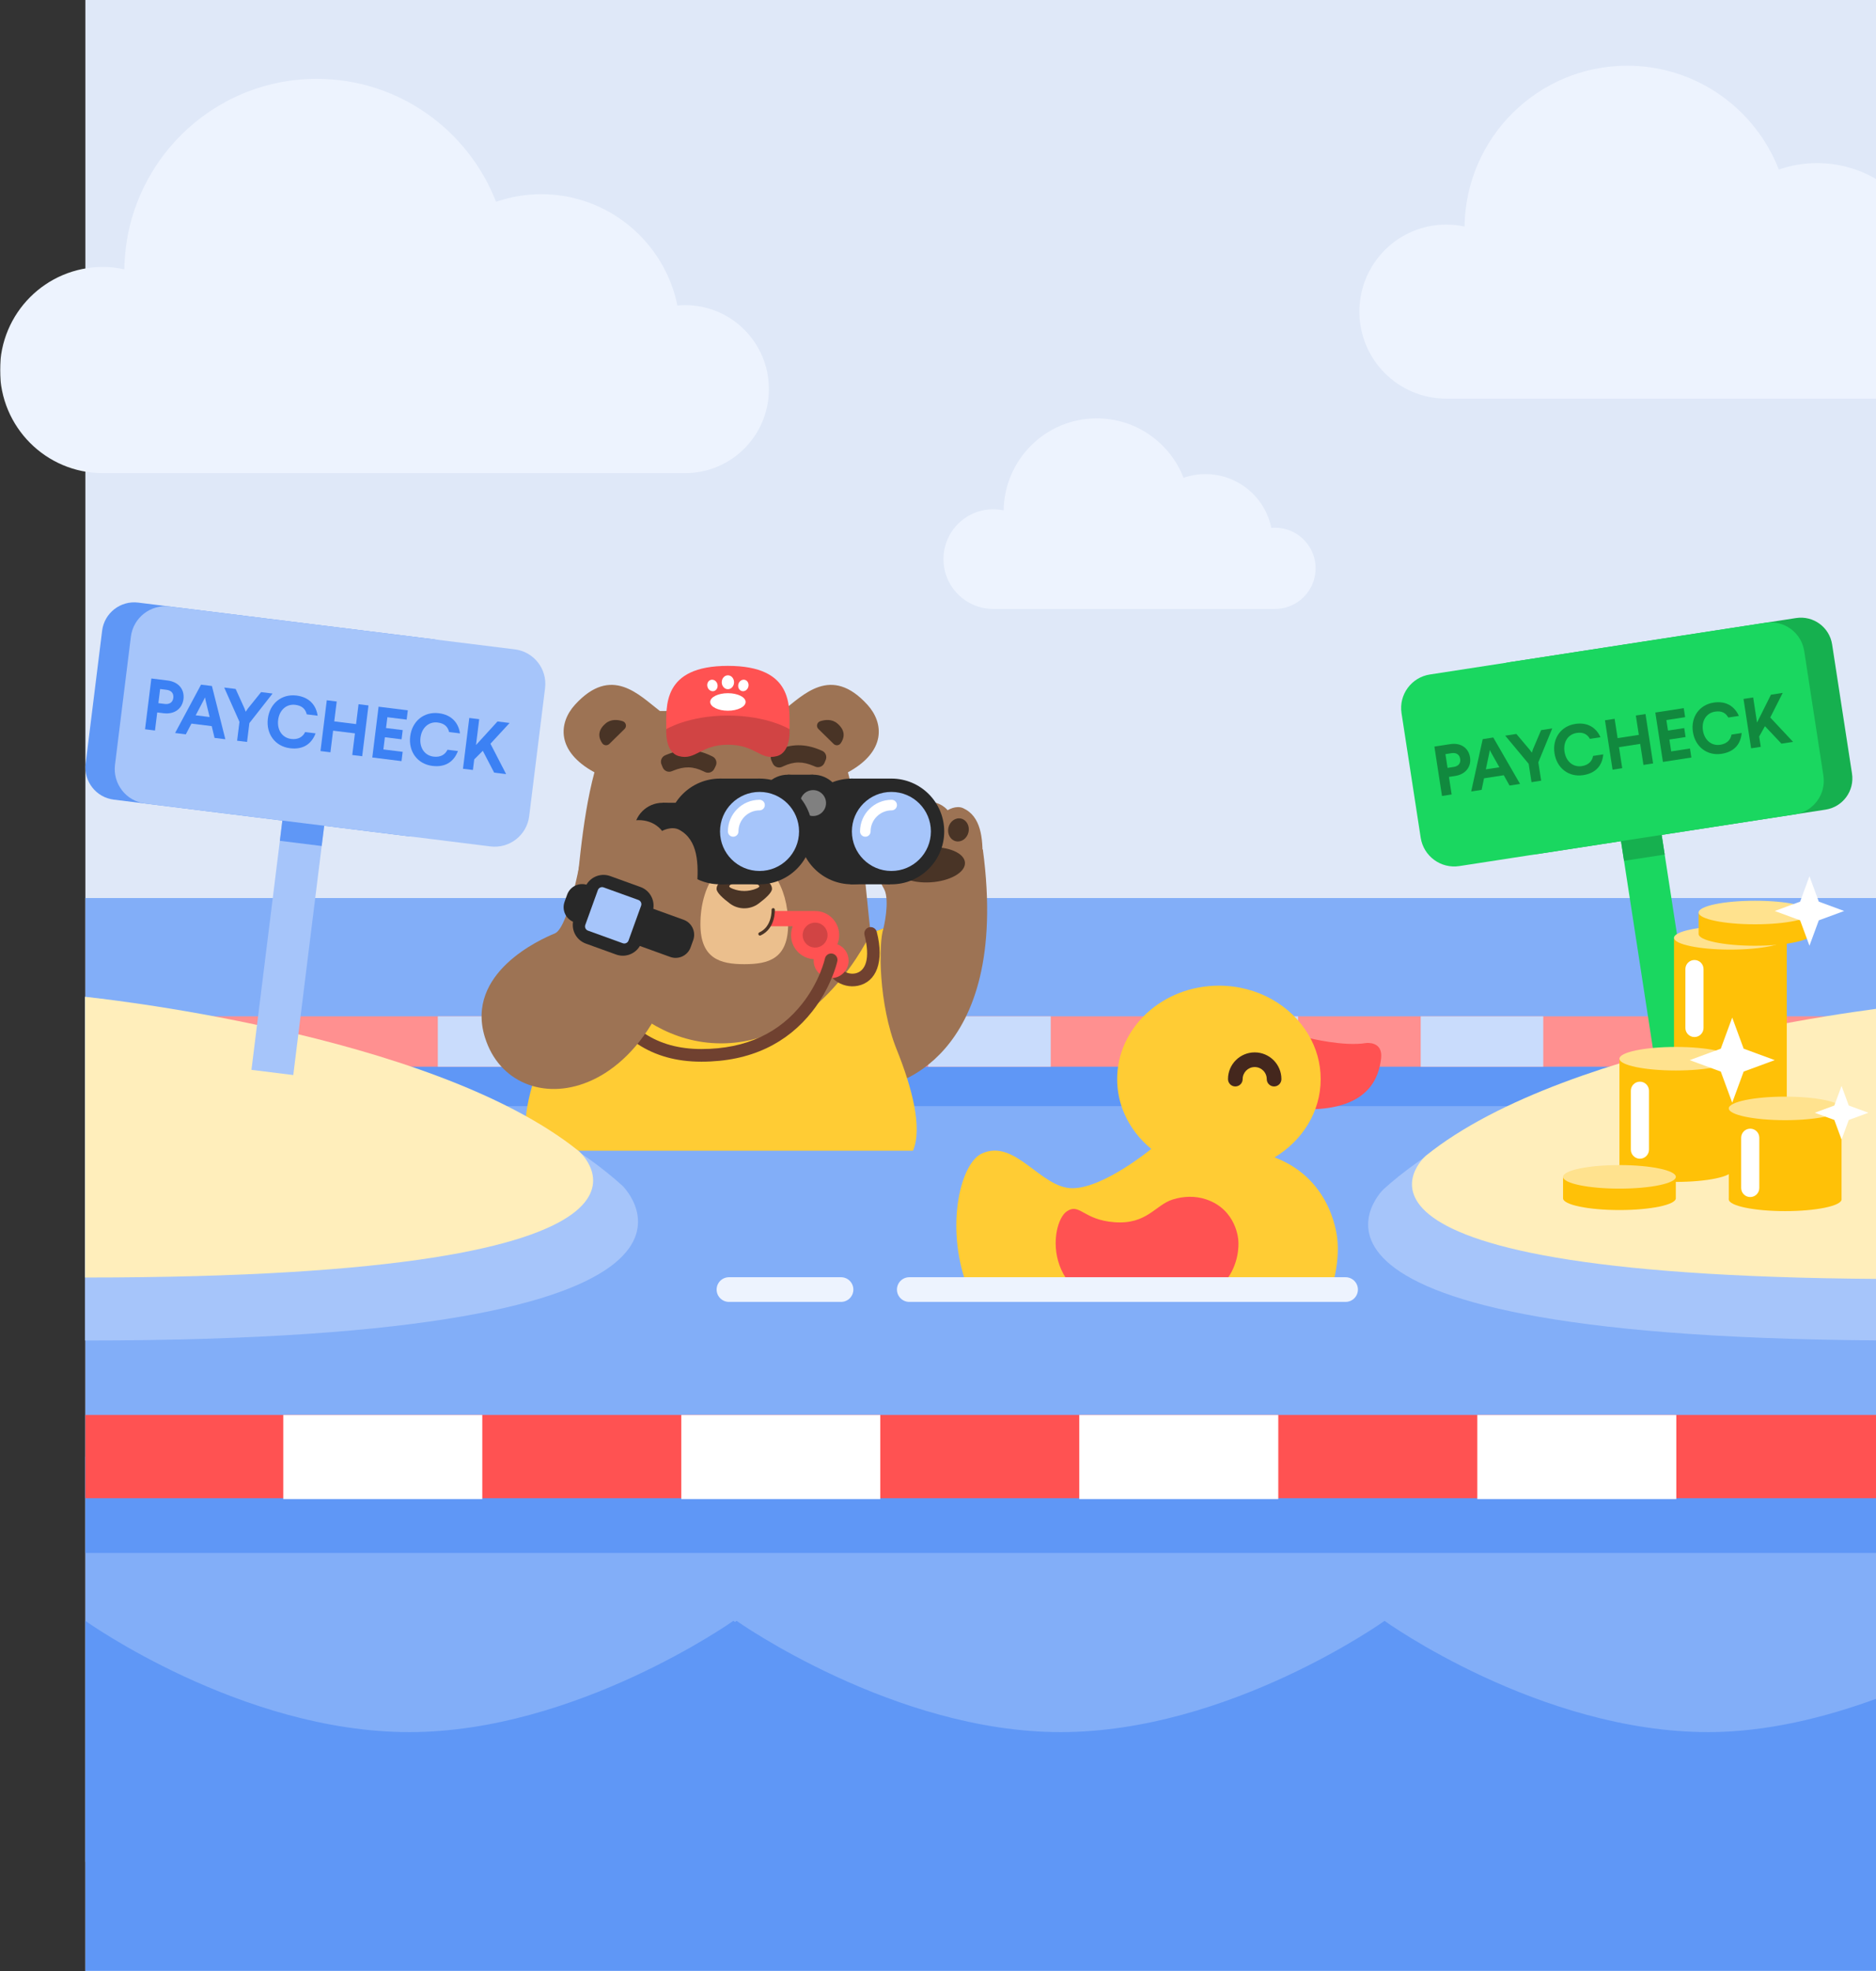 <svg width="857" height="900" viewBox="0 0 857 900" fill="none" xmlns="http://www.w3.org/2000/svg">
<rect x="0" y="0" width="857" height="900" fill="#333333" stroke="none"/>
<rect x="39" width="818" height="900" fill="#DFE8F8"/>
<mask id="mask0" mask-type="alpha" maskUnits="userSpaceOnUse" x="0" y="0" width="861" height="900">
<rect width="861" height="900" fill="#C4C4C4"/>
</mask>
<g mask="url(#mask0)">
<path d="M39 850H859V410H39V850Z" fill="#82AEF8"/>
<path d="M39 709H857V665H39V709Z" fill="#5F97F6"/>
<path d="M39 684H857V646H39V684Z" fill="#FF5252"/>
<path d="M129.409 684.394H220.32V646H129.409V684.394Z" fill="white"/>
<path d="M311.224 684.394H402.135V646H311.224V684.394Z" fill="white"/>
<path d="M493.042 684.394H583.952V646H493.042V684.394Z" fill="white"/>
<path d="M674.861 684.394H765.77V646H674.861V684.394Z" fill="white"/>
<path d="M73 505H858V478H73V505Z" fill="#5F97F6"/>
<path d="M86 487H852V464H86V487Z" fill="#FF9090"/>
<path d="M200 487H256V464H200V487Z" fill="#C9DCFC"/>
<path d="M312.07 468.38H368.184V450H312.07V468.38Z" fill="#C9DCFC"/>
<path d="M424 487H480V464H424V487Z" fill="#C9DCFC"/>
<path d="M537 487H593V464H537V487Z" fill="#C9DCFC"/>
<path d="M649 487H705V464H649V487Z" fill="#C9DCFC"/>
<path d="M313.01 139.312C311.815 139.312 310.632 139.374 309.466 139.481C303.536 110.481 277.945 88.663 247.266 88.663C240.026 88.663 233.085 89.894 226.604 92.13C213.824 59.284 181.983 36 144.7 36C96.546 36 57.456 74.822 56.811 122.951C53.624 122.263 50.318 121.896 46.926 121.896C21.007 121.896 0 142.961 0 168.946C0 194.932 21.007 216 46.926 216H313.01C334.128 216 351.25 198.831 351.25 177.656C351.25 156.476 334.128 139.312 313.01 139.312Z" fill="#EDF3FE"/>
<path d="M582.493 240.934C581.914 240.934 581.342 240.964 580.777 241.016C577.907 226.999 565.522 216.454 550.673 216.454C547.169 216.454 543.81 217.049 540.673 218.13C534.488 202.254 519.077 191 501.033 191C477.727 191 458.808 209.764 458.496 233.026C456.953 232.694 455.353 232.517 453.711 232.517C441.167 232.517 431 242.698 431 255.257C431 267.817 441.167 278 453.711 278H582.493C592.713 278 601 269.702 601 259.467C601 249.23 592.713 240.934 582.493 240.934Z" fill="#EDF3FE"/>
<path d="M885.666 117.241C884.656 117.241 883.656 117.293 882.669 117.384C877.655 92.895 856.017 74.471 830.077 74.471C823.954 74.471 818.086 75.511 812.606 77.399C801.799 49.662 774.876 30 743.351 30C702.635 30 669.582 62.783 669.037 103.425C666.342 102.844 663.547 102.535 660.678 102.535C638.762 102.535 621 120.322 621 142.266C621 164.209 638.762 182 660.678 182H885.666C903.523 182 918 167.502 918 149.621C918 131.736 903.523 117.241 885.666 117.241Z" fill="#EDF3FE"/>
<path fill-rule="evenodd" clip-rule="evenodd" d="M404.48 495.831L397.726 426.153C397.726 426.153 403.581 423.854 403.581 423.844C403.581 423.844 406.619 411.514 403.953 405.993L448.982 387.767C462.202 486.273 404.48 495.831 404.48 495.831Z" fill="#9D7354"/>
<path fill-rule="evenodd" clip-rule="evenodd" d="M411.433 469.812C410.207 474.652 404.734 478.813 396.15 482.14C396.15 521.411 330.211 521.411 330.211 521.411C318.398 521.411 308.601 518.893 300.487 514.676L300.454 514.666C258.656 492.935 261.403 426.142 261.292 426.064C264.064 402.79 265.431 375.353 271.552 352.594C253.98 343.035 255.173 330.019 262.619 321.797C279.369 303.328 292.056 317.462 301.449 324.599H303.947C313.242 324.599 317.28 313.859 334.295 312.59C333.134 316.455 332.181 320.417 333.013 323.232C333.013 323.232 341.137 318.533 348.025 319.736C346.939 321.676 346.864 324.664 347.695 326.591C351.56 326.81 354.473 326.79 357.47 324.599C366.866 317.462 379.553 303.328 396.304 321.797C403.749 330.019 404.93 343.035 387.358 352.594C393.173 374.192 395.18 403.381 397.718 426.119L411.433 469.812Z" fill="#9D7354"/>
<path fill-rule="evenodd" clip-rule="evenodd" d="M285.31 332.814C286.458 331.688 285.988 329.759 284.461 329.264C282.227 328.542 279.171 328.193 276.698 330.261C272.434 333.834 273.703 337.33 275.148 339.365C275.902 340.426 277.435 340.544 278.362 339.632L285.31 332.814Z" fill="#493426"/>
<path fill-rule="evenodd" clip-rule="evenodd" d="M373.866 332.814C372.718 331.688 373.188 329.759 374.715 329.264C376.949 328.542 380.005 328.193 382.478 330.261C386.742 333.834 385.473 337.33 384.028 339.365C383.274 340.426 381.741 340.544 380.814 339.632L373.866 332.814Z" fill="#493426"/>
<path fill-rule="evenodd" clip-rule="evenodd" d="M360.041 421.916C360.041 437.785 351.07 440.195 340.003 440.195C328.937 440.195 319.966 437.634 319.966 421.916C319.966 404.475 328.937 391.602 340.003 391.602C351.07 391.602 360.041 404.475 360.041 421.916Z" fill="#EBBF8D"/>
<path fill-rule="evenodd" clip-rule="evenodd" d="M352.663 405.8C352.663 407.514 349.663 410.198 346.584 412.499C342.679 415.417 337.325 415.417 333.425 412.499C330.344 410.198 327.344 407.514 327.344 405.8C327.344 402.28 333.013 399.425 340.003 399.425C346.994 399.425 352.663 402.28 352.663 405.8Z" fill="#493426"/>
<path fill-rule="evenodd" clip-rule="evenodd" d="M346.861 404.686C346.861 405.033 346.152 405.425 345.189 405.799C341.86 407.093 338.146 407.093 334.817 405.799C333.854 405.425 333.146 405.033 333.146 404.686C333.146 403.611 336.216 402.736 340.003 402.736C343.79 402.736 346.861 403.611 346.861 404.686Z" fill="#EBBF8D"/>
<path d="M409.62 479.129C401.32 458.554 401.247 430.586 403.582 423.844L397.719 426.118C397.719 426.118 374.652 476.332 329.458 476.342C284.265 476.332 261.2 426.118 261.2 426.118L251.596 431.714C253.93 438.456 255.079 445.474 255.079 452.483C255.079 461.592 253.129 470.688 249.297 479.129C241.524 496.208 237.333 514.984 241.831 525.34C245.542 533.881 253.249 537.142 273.812 537.941C273.942 537.941 274.073 537.954 274.204 537.954C274.204 537.954 274.523 537.984 275.101 538.019C275.211 538.029 275.309 538.039 275.42 538.039C278.048 538.238 284.627 538.642 292.432 538.698H329.458H395.214C395.214 538.698 411.434 538.698 417.086 525.34C421.488 514.942 416.641 496.53 409.62 479.129Z" fill="#FFCC34"/>
<path fill-rule="evenodd" clip-rule="evenodd" d="M448.851 392.486C448.481 411.001 435.528 415.416 425.956 416.006C416.106 416.617 402.914 412.953 400.341 395.479C398.956 386.061 398.449 375.769 405.894 371.567C409.017 369.806 412.46 371.163 412.46 371.163C412.46 371.163 416.458 366.408 422.871 366.011C429.653 365.592 432.904 369.901 432.904 369.901C432.904 369.901 436.719 367.489 439.965 368.956C448.177 372.668 449.049 382.646 448.851 392.486Z" fill="#9D7354"/>
<path fill-rule="evenodd" clip-rule="evenodd" d="M429.158 376.499C429.374 380.002 427.035 382.997 423.929 383.188C420.828 383.382 418.137 380.695 417.918 377.192C417.702 373.69 420.044 370.694 423.148 370.503C426.251 370.312 428.942 372.996 429.158 376.499Z" fill="#493426"/>
<path fill-rule="evenodd" clip-rule="evenodd" d="M414.018 379.049C415.008 381.808 413.83 384.755 411.387 385.632C408.942 386.509 406.158 384.984 405.168 382.225C404.178 379.468 405.356 376.518 407.799 375.644C410.244 374.764 413.028 376.29 414.018 379.049Z" fill="#493426"/>
<path fill-rule="evenodd" clip-rule="evenodd" d="M433.257 377.861C432.614 380.721 434.147 383.502 436.68 384.07C439.213 384.641 441.788 382.784 442.432 379.927C443.075 377.067 441.542 374.285 439.009 373.717C436.476 373.147 433.901 375.001 433.257 377.861Z" fill="#493426"/>
<path fill-rule="evenodd" clip-rule="evenodd" d="M440.818 393.821C441.09 398.236 434.071 402.26 425.141 402.812C416.213 403.363 408.752 400.232 408.478 395.817C408.207 391.404 415.225 387.379 424.156 386.828C433.086 386.278 440.547 389.409 440.818 393.821Z" fill="#493426"/>
<path fill-rule="evenodd" clip-rule="evenodd" d="M326.317 350.983C325.551 352.571 323.641 353.235 322.053 352.468L321.377 352.142C316.641 349.85 312.645 349.757 307.589 351.82L306.896 352.104C305.265 352.77 303.4 351.986 302.735 350.355L302.167 348.965C301.501 347.335 302.285 345.47 303.916 344.804L304.612 344.52C311.683 341.633 318.103 341.799 324.81 345.043L325.486 345.369C327.074 346.136 327.737 348.046 326.971 349.634L326.317 350.983Z" fill="#493426"/>
<path fill-rule="evenodd" clip-rule="evenodd" d="M353.024 348.549L352.394 347.187C351.655 345.586 352.351 343.689 353.952 342.948L354.633 342.634C361.397 339.508 367.817 339.452 374.838 342.46L375.529 342.754C377.15 343.45 377.899 345.327 377.205 346.948L376.615 348.325C375.921 349.946 374.044 350.697 372.423 350.004L371.732 349.707C366.714 347.559 362.719 347.584 357.945 349.793L357.264 350.107C355.66 350.848 353.763 350.149 353.024 348.549Z" fill="#493426"/>
<path d="M359.934 366.636H371.438V353.677H359.934V366.636Z" fill="#282828"/>
<path d="M384.397 366.635C384.397 359.479 378.595 353.677 371.439 353.677C364.282 353.677 358.48 359.479 358.48 366.635C358.48 373.792 364.282 379.594 371.439 379.594C378.595 379.594 384.397 373.792 384.397 366.635Z" fill="#282828"/>
<path d="M372.893 366.635C372.893 359.479 367.091 353.677 359.934 353.677C352.778 353.677 346.976 359.479 346.976 366.635C346.976 373.792 352.778 379.594 359.934 379.594C367.091 379.594 372.893 373.792 372.893 366.635Z" fill="#282828"/>
<path fill-rule="evenodd" clip-rule="evenodd" d="M363.198 382.808H397.526V362.432H363.198V382.808Z" fill="#282828"/>
<path d="M315.796 379.595C315.796 372.365 309.936 366.505 302.707 366.505C295.477 366.505 289.617 372.365 289.617 379.595C289.617 386.824 295.477 392.684 302.707 392.684C309.936 392.684 315.796 386.824 315.796 379.595Z" fill="#282828"/>
<path d="M388.437 403.73H406.617V355.459H388.437V403.73Z" fill="#282828"/>
<path d="M413.294 379.595C413.294 366.264 402.489 355.459 389.159 355.459C375.828 355.459 365.023 366.264 365.023 379.595C365.023 392.925 375.828 403.73 389.159 403.73C402.489 403.73 413.294 392.925 413.294 379.595Z" fill="#282828"/>
<path d="M328.928 403.73H347.108V355.459H328.928V403.73Z" fill="#282828"/>
<path d="M353.064 379.595C353.064 366.264 342.259 355.459 328.929 355.459C315.598 355.459 304.793 366.264 304.793 379.595C304.793 392.925 315.598 403.73 328.929 403.73C342.259 403.73 353.064 392.925 353.064 379.595Z" fill="#282828"/>
<path d="M431.342 379.595C431.342 366.264 420.537 355.459 407.206 355.459C393.876 355.459 383.071 366.264 383.071 379.595C383.071 392.925 393.876 403.73 407.206 403.73C420.537 403.73 431.342 392.925 431.342 379.595Z" fill="#282828"/>
<path d="M425.254 379.595C425.254 369.626 417.175 361.547 407.207 361.547C397.241 361.547 389.16 369.626 389.16 379.595C389.16 389.563 397.241 397.642 407.207 397.642C417.175 397.642 425.254 389.563 425.254 379.595Z" fill="#A6C5FA"/>
<path d="M302.707 392.684H319.967V366.505H302.707V392.684Z" fill="#282828"/>
<path d="M395.298 382.008C393.966 382.008 392.886 380.928 392.886 379.596C392.886 371.623 399.371 365.14 407.34 365.14C408.674 365.14 409.754 366.218 409.754 367.552C409.754 368.884 408.674 369.967 407.34 369.967C402.032 369.967 397.71 374.284 397.71 379.596C397.71 380.928 396.632 382.008 395.298 382.008Z" fill="white"/>
<path d="M377.353 366.635C377.353 363.369 374.705 360.72 371.438 360.72C368.171 360.72 365.523 363.369 365.523 366.635C365.523 369.902 368.171 372.551 371.438 372.551C374.705 372.551 377.353 369.902 377.353 366.635Z" fill="#808080"/>
<path d="M371.111 379.595C371.111 366.264 360.306 355.459 346.976 355.459C333.645 355.459 322.84 366.264 322.84 379.595C322.84 392.925 333.645 403.73 346.976 403.73C360.306 403.73 371.111 392.925 371.111 379.595Z" fill="#282828"/>
<path d="M365.024 379.595C365.024 369.626 356.942 361.547 346.977 361.547C337.008 361.547 328.929 369.626 328.929 379.595C328.929 389.563 337.008 397.642 346.977 397.642C356.942 397.642 365.024 389.563 365.024 379.595Z" fill="#A6C5FA"/>
<path d="M334.933 382.008C333.601 382.008 332.521 380.928 332.521 379.596C332.521 371.623 339.004 365.14 346.975 365.14C348.309 365.14 349.389 366.218 349.389 367.552C349.389 368.884 348.309 369.967 346.975 369.967C341.668 369.967 337.345 374.284 337.345 379.596C337.345 380.928 336.265 382.008 334.933 382.008Z" fill="white"/>
<path d="M332.519 304C302.357 304 304.368 322.555 304.368 332.897H332.519H360.67C360.67 322.555 362.68 304 332.519 304Z" fill="#FF5252"/>
<path d="M360.67 332.899C360.67 332.899 350.574 326.692 332.519 326.692C314.469 326.692 304.368 332.899 304.368 332.899C304.368 332.899 303.539 343.45 310.15 345.209C317.894 347.257 320.043 340.002 332.532 340.002C345.297 340.002 347.146 347.257 354.891 345.209C361.502 343.45 360.67 332.899 360.67 332.899Z" fill="#D14444"/>
<path fill-rule="evenodd" clip-rule="evenodd" d="M332.52 314.656C334.073 314.653 335.332 313.234 335.332 311.48C335.332 309.728 334.073 308.306 332.52 308.306C330.967 308.306 329.708 309.728 329.708 311.48C329.708 313.234 330.967 314.656 332.52 314.656ZM340.328 310.395C339.082 310.033 337.743 310.88 337.333 312.284C336.924 313.692 337.602 315.124 338.848 315.486C340.095 315.848 341.434 315.001 341.844 313.594C342.253 312.189 341.572 310.757 340.328 310.395ZM340.613 320.473C340.613 322.682 336.992 324.474 332.522 324.474C328.051 324.474 324.43 322.685 324.43 320.476C324.43 318.267 328.051 316.475 332.522 316.475C336.989 316.475 340.613 318.265 340.613 320.473ZM326.191 315.486C327.438 315.124 328.116 313.692 327.707 312.287C327.297 310.88 325.958 310.035 324.711 310.397C323.467 310.759 322.786 312.191 323.198 313.599C323.606 315.003 324.947 315.85 326.191 315.486Z" fill="white"/>
<path d="M376.793 438.206C376.793 436.61 378.087 435.316 379.683 435.316C381.279 435.316 382.573 436.61 382.573 438.206C382.573 442.228 386.749 445.226 390.764 444.383C395.404 443.41 397.698 437.672 394.926 426.873C394.529 425.327 395.461 423.752 397.007 423.355C398.552 422.958 400.127 423.89 400.524 425.435C404.025 439.074 400.344 448.279 391.951 450.04C384.499 451.603 376.793 446.074 376.793 438.206Z" fill="#704130"/>
<path fill-rule="evenodd" clip-rule="evenodd" d="M361.362 426.919C361.362 432.777 365.945 437.567 371.722 437.899C371.704 438.121 371.694 438.346 371.694 438.572C371.694 442.985 375.272 446.562 379.684 446.562C384.097 446.562 387.673 442.986 387.673 438.572C387.673 435.164 385.541 432.255 382.536 431.107C383.069 429.816 383.362 428.402 383.362 426.919C383.362 420.843 378.437 415.918 372.363 415.918L372.288 415.918H353.217L351.199 422.886H362.125C361.633 424.135 361.362 425.495 361.362 426.919ZM379.684 437.566C380.241 437.566 380.69 438.016 380.69 438.573C380.69 439.129 380.241 439.579 379.684 439.579C379.128 439.579 378.678 439.128 378.678 438.573C378.678 438.017 379.128 437.566 379.684 437.566Z" fill="#FF5252"/>
<path d="M347.175 426.381C353.605 423.461 353.218 415.35 353.218 415.35" stroke="#493426" stroke-width="1.496" stroke-linecap="round" stroke-linejoin="round"/>
<path d="M378.046 426.919C378.046 423.778 375.5 421.235 372.362 421.235C369.223 421.235 366.677 423.778 366.677 426.919C366.677 430.057 369.223 432.603 372.362 432.603C375.5 432.603 378.046 430.057 378.046 426.919Z" fill="#D14444"/>
<path d="M265.605 425.723C265.548 424.128 266.795 422.789 268.39 422.732C269.985 422.674 271.324 423.921 271.381 425.516C271.395 425.896 271.444 426.659 271.553 427.749C271.735 429.593 272.02 431.655 272.429 433.879C273.596 440.229 275.513 446.576 278.34 452.471C286.312 469.093 299.764 478.932 320.393 478.932C341.306 478.932 356.277 471.18 366.477 458.226C370.054 453.683 372.779 448.807 374.758 443.934C375.448 442.234 375.995 440.661 376.412 439.257C376.656 438.435 376.8 437.868 376.858 437.597C377.194 436.037 378.732 435.045 380.292 435.381C381.852 435.717 382.844 437.255 382.508 438.815C382.181 440.333 381.425 442.877 380.112 446.108C377.94 451.458 374.954 456.804 371.018 461.801C359.754 476.107 343.135 484.711 320.393 484.711C297.368 484.711 282.003 473.474 273.129 454.97C270.06 448.571 267.998 441.745 266.745 434.923C266.306 432.536 265.999 430.317 265.801 428.32C265.681 427.104 265.623 426.221 265.605 425.723Z" fill="#704130"/>
<path fill-rule="evenodd" clip-rule="evenodd" d="M315.342 391.436C315.342 449.118 294.534 480.878 272.308 492.256C252.208 502.563 230.949 496.223 222.898 477.337C222.888 477.324 222.888 477.314 222.888 477.314L222.843 477.201L222.179 475.515C221.933 474.862 221.707 474.188 221.493 473.502C212.5 444.183 246.788 428.872 253.454 426.151C260.121 423.419 266.091 387.637 266.091 387.637L315.342 391.436Z" fill="#9D7354"/>
<path fill-rule="evenodd" clip-rule="evenodd" d="M318.346 405.128C316.69 425.349 302.231 429.301 291.725 429.301C280.915 429.301 266.735 424.406 265.104 405.128C264.225 394.737 264.366 383.447 272.789 379.359C276.324 377.64 279.995 379.359 279.995 379.359C279.995 379.359 284.687 374.429 291.725 374.429C299.171 374.429 302.435 379.359 302.435 379.359C302.435 379.359 306.77 376.977 310.22 378.801C318.947 383.415 319.226 394.383 318.346 405.128Z" fill="#9D7354"/>
<path d="M262.197 419.223L267.195 405.392C268.892 400.698 274.071 398.271 278.762 399.965L292.595 404.965C297.287 406.659 299.716 411.838 298.02 416.529L293.022 430.362C291.326 435.054 286.147 437.484 281.456 435.788L267.623 430.79C262.931 429.093 260.501 423.914 262.197 419.223Z" fill="#282828"/>
<path d="M315.486 432.514L316.669 429.237C318.036 425.455 316.079 421.284 312.297 419.92L270.373 404.767L288.428 430.473L306.168 436.884C309.948 438.251 314.119 436.293 315.486 432.514Z" fill="#282828"/>
<path d="M270.767 424.092L276.898 407.125L268.41 404.057C264.63 402.692 260.459 404.65 259.092 408.429L257.909 411.706C256.542 415.485 258.499 419.657 262.281 421.023L270.767 424.092Z" fill="#282828"/>
<path d="M267.377 422.26L273.121 406.366C273.503 405.301 274.679 404.75 275.744 405.135L291.638 410.879C292.703 411.264 293.254 412.44 292.869 413.503L287.125 429.396C286.741 430.462 285.565 431.012 284.499 430.628L268.608 424.883C267.543 424.501 266.992 423.325 267.377 422.26Z" fill="#A6C5FA"/>
<path d="M220 525.351H485.537V539.855H220L220 525.351Z" fill="#82AEF8"/>
<path d="M632.486 740C632.486 740 703.093 790.791 780.463 790.791C806.941 790.791 833.676 784.113 857 775.6V975H39V740C39 740 110.096 790.791 187.008 790.791C263.177 790.791 335.008 740 335.008 740C335.008 740 335.251 740.166 335.743 740.524C336.232 740.166 336.475 740 336.475 740C336.475 740 408.306 790.791 484.478 790.791C561.388 790.791 632.486 740 632.486 740Z" fill="#5F97F6"/>
<path d="M871.608 458.815C871.608 458.815 703.961 477.779 631.885 543.085C631.885 543.085 561.38 612 871.608 612V458.815Z" fill="#A6C5FA"/>
<path d="M871.608 458.815C871.608 458.815 717.571 474.304 651.35 527.64C651.35 527.64 586.567 583.928 871.608 583.928V458.815Z" fill="#FFEEBB"/>
<path d="M776.134 491.818L757.555 494.68L740.512 384.028L759.089 381.166L776.134 491.818Z" fill="#1AD760"/>
<path d="M760.474 390.149L741.895 393.011L740.007 380.751L758.586 377.889L760.474 390.149Z" fill="#16B04F"/>
<path d="M833.976 369.63L703.03 389.8C695.157 391.013 687.79 385.612 686.578 377.739L677.497 318.788C676.283 310.915 681.685 303.548 689.558 302.336L820.504 282.164C828.379 280.951 835.746 286.352 836.956 294.227L846.037 353.178C847.25 361.051 841.851 368.418 833.976 369.63Z" fill="#16B04F"/>
<path d="M820.017 371.781L666.679 395.399C658.222 396.702 650.31 390.902 649.006 382.445L640.253 325.607C638.949 317.15 644.75 309.238 653.207 307.934L806.545 284.314C815.002 283.012 822.912 288.813 824.215 297.27L832.971 354.11C834.274 362.567 828.474 370.479 820.017 371.781Z" fill="#1AD760"/>
<path fill-rule="evenodd" clip-rule="evenodd" d="M664.747 354.258C669.608 353.508 672.199 349.977 671.552 345.789C670.893 341.505 667.372 338.983 662.509 339.731L655.262 340.848L658.733 363.395L663.145 362.715L661.912 354.695L664.747 354.258ZM664.111 350.136L661.276 350.572L660.308 344.29L663.143 343.855C665.236 343.532 666.73 344.456 667.041 346.485C667.352 348.483 666.204 349.813 664.111 350.136Z" fill="#11893E"/>
<path fill-rule="evenodd" clip-rule="evenodd" d="M686.963 353.934L689.599 358.641L694.398 357.901L682.163 336.703L677.332 337.449L672.075 361.339L676.843 360.605L677.944 355.325L686.963 353.934ZM684.948 350.289L678.765 351.24L680.346 343.743L680.572 342.422L681.185 343.614L684.948 350.289Z" fill="#11893E"/>
<path d="M704.038 356.416L699.626 357.096L698.337 348.722L687.616 335.865L692.706 335.079L698.751 342.227L699.789 343.617L700.33 341.984L704.011 333.339L709.1 332.555L702.747 348.04L704.038 356.416Z" fill="#11893E"/>
<path d="M731.134 336.58L726.301 337.324C725.122 335.231 723.275 334.162 720.246 334.63C716.252 335.244 714.037 338.851 714.706 343.197C715.382 347.58 718.584 350.384 722.612 349.762C725.768 349.275 727.36 347.416 727.764 345.112L732.402 344.397C731.963 349.478 729.012 352.997 723.246 353.886C716.611 354.908 711.175 350.668 710.133 343.904C709.097 337.171 713.009 331.524 719.609 330.506C725.31 329.63 729.213 332.259 731.134 336.58Z" fill="#11893E"/>
<path d="M750.764 349.219L749.285 339.62L739.59 341.114L741.068 350.713L736.654 351.393L733.183 328.846L737.597 328.166L738.956 336.992L748.648 335.498L747.291 326.672L751.703 325.992L755.176 348.539L750.764 349.219Z" fill="#11893E"/>
<path d="M761.239 328.744L761.979 333.542L769.39 332.402L770.017 336.493L762.609 337.635L763.442 343.045L772.011 341.725L772.645 345.847L759.664 347.847L756.191 325.3L769.172 323.302L769.808 327.424L761.239 328.744Z" fill="#11893E"/>
<path d="M794.36 326.841L789.528 327.585C788.348 325.492 786.502 324.422 783.472 324.891C779.479 325.504 777.266 329.112 777.935 333.46C778.608 337.841 781.81 340.645 785.839 340.023C788.995 339.538 790.589 337.677 790.991 335.373L795.629 334.658C795.189 339.739 792.24 343.258 786.473 344.147C779.837 345.169 774.402 340.929 773.359 334.164C772.323 327.431 776.236 321.784 782.836 320.767C788.539 319.89 792.439 322.52 794.36 326.841Z" fill="#11893E"/>
<path d="M819.111 338.691L813.799 339.51L806.271 331.535L803.635 336.262L804.36 340.964L799.948 341.642L796.475 319.095L800.887 318.417L802.652 329.884L809.004 317.166L814.384 316.337L808.695 327.567L819.111 338.691Z" fill="#11893E"/>
<path d="M816.245 528.843C816.245 531.812 804.713 534.218 790.484 534.218C776.258 534.218 764.725 531.812 764.725 528.843C764.725 525.873 776.258 523.465 790.484 523.465C804.713 523.465 816.245 525.873 816.245 528.843Z" fill="#FFC107"/>
<path d="M764.725 528.842H816.245V428.16H764.725V528.842Z" fill="#FFC107"/>
<path d="M816.245 428.16C816.245 431.129 804.713 433.537 790.484 433.537C776.258 433.537 764.725 431.129 764.725 428.16C764.725 425.19 776.258 422.782 790.484 422.782C804.713 422.782 816.245 425.19 816.245 428.16Z" fill="#FFE28E"/>
<path d="M739.798 483.355V493.136V534.218C739.798 537.19 751.329 539.595 765.557 539.595C779.784 539.595 791.316 537.19 791.316 534.218V493.136V483.355H739.798Z" fill="#FFC107"/>
<path d="M791.317 483.355C791.317 486.324 779.784 488.732 765.556 488.732C751.329 488.732 739.799 486.324 739.799 483.355C739.799 480.385 751.329 477.977 765.556 477.977C779.784 477.977 791.317 480.385 791.317 483.355Z" fill="#FFE28E"/>
<path d="M791.317 464.569L796.543 478.771L810.743 483.997L796.543 489.221L791.317 503.423L786.09 489.221L771.891 483.997L786.09 478.771L791.317 464.569Z" fill="white"/>
<path d="M841.265 547.553C841.265 550.523 829.733 552.931 815.504 552.931C801.278 552.931 789.747 550.523 789.747 547.553C789.747 544.584 801.278 542.178 815.504 542.178C829.733 542.178 841.265 544.584 841.265 547.553Z" fill="#FFC107"/>
<path d="M789.747 547.553H841.265V506.036H789.747V547.553Z" fill="#FFC107"/>
<path d="M841.265 506.037C841.265 509.007 829.733 511.415 815.504 511.415C801.278 511.415 789.747 509.007 789.747 506.037C789.747 503.067 801.278 500.661 815.504 500.661C829.733 500.661 841.265 503.067 841.265 506.037Z" fill="#FFE28E"/>
<path d="M841.266 495.77L844.563 504.726L853.517 508.021L844.563 511.318L841.266 520.275L837.968 511.318L829.014 508.021L837.968 504.726L841.266 495.77Z" fill="white"/>
<path d="M714.038 537.286V547.067C714.038 550.037 725.57 552.445 739.799 552.445C754.023 552.445 765.556 550.037 765.556 547.067V537.286H714.038Z" fill="#FFC107"/>
<path d="M765.557 537.286C765.557 540.255 754.024 542.663 739.798 542.663C725.571 542.663 714.039 540.255 714.039 537.286C714.039 534.316 725.571 531.908 739.798 531.908C754.024 531.908 765.557 534.316 765.557 537.286Z" fill="#FFE28E"/>
<path d="M775.959 416.609V426.39C775.959 429.36 787.491 431.768 801.72 431.768C815.946 431.768 827.479 429.36 827.479 426.39V416.609H775.959Z" fill="#FFC107"/>
<path d="M827.479 416.609C827.479 419.579 815.947 421.987 801.718 421.987C787.491 421.987 775.959 419.579 775.959 416.609C775.959 413.639 787.491 411.231 801.718 411.231C815.947 411.231 827.479 413.639 827.479 416.609Z" fill="#FFE28E"/>
<path fill-rule="evenodd" clip-rule="evenodd" d="M826.603 400.048L830.872 411.64L842.465 415.907L830.872 420.174L826.603 431.769L822.336 420.174L810.743 415.907L822.336 411.64L826.603 400.048Z" fill="white"/>
<path d="M769.922 442.43C769.922 440.141 771.778 438.285 774.067 438.285C776.356 438.285 778.211 440.141 778.211 442.43V469.308C778.211 471.597 776.356 473.453 774.067 473.453C771.778 473.453 769.922 471.597 769.922 469.308V442.43Z" fill="white"/>
<path d="M745.003 497.975C745.003 495.686 746.859 493.831 749.148 493.831C751.437 493.831 753.292 495.686 753.292 497.975V524.853C753.292 527.142 751.437 528.998 749.148 528.998C746.859 528.998 745.003 527.142 745.003 524.853V497.975Z" fill="white"/>
<path d="M795.401 519.434C795.401 517.145 797.257 515.289 799.546 515.289C801.835 515.289 803.69 517.145 803.69 519.434V542.362C803.69 544.651 801.835 546.507 799.546 546.507C797.257 546.507 795.401 544.651 795.401 542.362V519.434Z" fill="white"/>
<path d="M38.865 455.094C38.865 455.094 210.585 474.518 284.41 541.41C284.41 541.41 356.63 612 38.865 612V455.094Z" fill="#A6C5FA"/>
<path d="M38.865 455.094C38.865 455.094 196.643 470.959 264.474 525.59C264.474 525.59 330.829 583.246 38.865 583.246V455.094Z" fill="#FFEEBB"/>
<path d="M114.87 488.435L133.976 490.806L148.1 377L128.992 374.629L114.87 488.435Z" fill="#A6C5FA"/>
<path d="M127.847 383.87L146.953 386.241L148.517 373.632L129.411 371.261L127.847 383.87Z" fill="#5F97F6"/>
<path d="M51.971 365.071L186.649 381.785C194.747 382.789 202.128 377.039 203.132 368.941L210.656 308.311C211.661 300.211 205.91 292.832 197.812 291.828L63.135 275.114C55.036 274.108 47.656 279.858 46.652 287.956L39.127 348.589C38.123 356.687 43.873 364.067 51.971 365.071Z" fill="#5F97F6"/>
<path d="M66.331 366.853L224.035 386.424C232.734 387.505 240.66 381.328 241.74 372.629L248.996 314.17C250.074 305.472 243.897 297.548 235.2 296.467L77.494 276.896C68.795 275.816 60.869 281.993 59.788 290.691L52.535 349.15C51.457 357.847 57.632 365.775 66.331 366.853Z" fill="#A6C5FA"/>
<path fill-rule="evenodd" clip-rule="evenodd" d="M74.739 325.624C79.742 326.243 83.281 323.488 83.814 319.181C84.361 314.775 81.598 311.304 76.594 310.682L69.14 309.759L66.261 332.947L70.802 333.512L71.825 325.263L74.739 325.624ZM75.267 321.383L72.351 321.022L73.151 314.562L76.068 314.923C78.22 315.191 79.434 316.517 79.175 318.604C78.921 320.661 77.42 321.65 75.267 321.383Z" fill="#3C81F4"/>
<path fill-rule="evenodd" clip-rule="evenodd" d="M96.725 331.514L98.007 336.886L102.944 337.5L96.809 313.193L91.842 312.575L79.987 334.651L84.888 335.258L87.448 330.363L96.725 331.514ZM95.761 327.357L89.399 326.568L93.052 319.622L93.645 318.383L93.914 319.729L95.761 327.357Z" fill="#3C81F4"/>
<path d="M112.857 338.73L108.321 338.167L109.389 329.553L102.42 313.888L107.652 314.538L111.613 323.27L112.248 324.93L113.237 323.472L119.28 315.981L124.515 316.631L113.925 330.116L112.857 338.73Z" fill="#3C81F4"/>
<path d="M145.101 326.753L140.13 326.136C139.553 323.743 138.033 322.175 134.917 321.788C130.809 321.279 127.621 324.215 127.065 328.685C126.507 333.191 128.878 336.849 133.021 337.365C136.267 337.766 138.356 336.378 139.398 334.219L144.167 334.811C142.316 339.695 138.423 342.34 132.495 341.604C125.668 340.757 121.497 335.059 122.361 328.101C123.219 321.179 128.653 316.707 135.443 317.549C141.306 318.275 144.418 321.958 145.101 326.753Z" fill="#3C81F4"/>
<path d="M160.915 344.693L162.14 334.821L152.167 333.583L150.943 343.456L146.404 342.893L149.283 319.703L153.821 320.268L152.694 329.344L162.666 330.582L163.791 321.505L168.332 322.068L165.453 345.256L160.915 344.693Z" fill="#3C81F4"/>
<path d="M176.96 327.444L176.346 332.379L183.967 333.326L183.444 337.533L175.824 336.588L175.134 342.152L183.947 343.245L183.419 347.486L170.069 345.83L172.948 322.64L186.297 324.298L185.771 328.539L176.96 327.444Z" fill="#3C81F4"/>
<path d="M210.129 334.822L205.158 334.204C204.583 331.814 203.061 330.246 199.945 329.859C195.839 329.348 192.649 332.283 192.093 336.756C191.535 341.262 193.906 344.918 198.049 345.433C201.295 345.835 203.383 344.446 204.426 342.29L209.195 342.88C207.344 347.764 203.451 350.409 197.523 349.675C190.698 348.825 186.525 343.13 187.389 336.172C188.249 329.248 193.681 324.775 200.471 325.618C206.336 326.346 209.446 330.029 210.129 334.822Z" fill="#3C81F4"/>
<path d="M231.209 353.416L225.743 352.739L220.555 342.775L216.637 346.698L216.036 351.533L211.5 350.971L214.378 327.781L218.915 328.345L217.452 340.137L227.265 329.381L232.797 330.067L224.051 339.545L231.209 353.416Z" fill="#3C81F4"/>
<path d="M598.04 473.927C598.04 473.927 613.877 477.893 624.093 476.19C624.093 476.19 631.929 475.168 630.908 483.343C629.886 491.518 625.69 506.43 597.475 506.466C569.259 506.502 598.04 473.927 598.04 473.927Z" fill="#FF5252"/>
<path d="M582.238 528.393C609.632 538.769 610.983 566.488 610.983 566.488C610.983 566.488 619.158 633.417 520.556 633.417C421.953 633.417 429.615 535.325 448.519 526.641C463.789 519.623 475.341 542.478 489.901 542.478C504.151 542.478 525.929 524.535 525.929 524.535H525.936C520.594 520.169 516.359 514.689 513.66 508.494C511.511 503.602 510.344 498.262 510.344 492.67C510.344 469.105 531.15 450 556.832 450C574.536 450 589.912 459.085 597.761 472.439C601.31 478.459 603.317 485.357 603.317 492.67C603.317 507.619 594.932 520.777 582.238 528.393Z" fill="#FFCC34"/>
<path d="M509.091 558.002C494.817 556.934 493.24 549.104 487.4 552.995C479.101 558.529 475.036 598.255 522.318 598.255C569.598 598.255 565.68 566.164 565.68 566.164C565.68 566.164 564.999 552.191 550.88 547.534C545.962 545.912 540.644 546.09 535.701 547.633C527.744 550.119 523.974 559.115 509.091 558.002Z" fill="#FF5252"/>
<path d="M585.381 492.665C585.381 494.515 583.882 496.014 582.032 496.014C580.182 496.014 578.683 494.515 578.683 492.665C578.683 489.625 576.218 487.159 573.176 487.159C570.136 487.159 567.672 489.624 567.672 492.665C567.672 494.515 566.173 496.014 564.323 496.014C562.474 496.014 560.974 494.515 560.974 492.665C560.974 485.926 566.436 480.461 573.176 480.461C579.917 480.461 585.381 485.926 585.381 492.665Z" fill="#44271D"/>
<path fill-rule="evenodd" clip-rule="evenodd" d="M429.844 636.931H607.766V589.636H429.844V636.931Z" fill="#82AEF8"/>
<path d="M415.376 588.743H614.695" stroke="#EDF3FE" stroke-width="11.261" stroke-linecap="round" stroke-linejoin="round"/>
<path d="M333 588.743H384.206" stroke="#EDF3FE" stroke-width="11.261" stroke-linecap="round" stroke-linejoin="round"/>
</g>
</svg>
